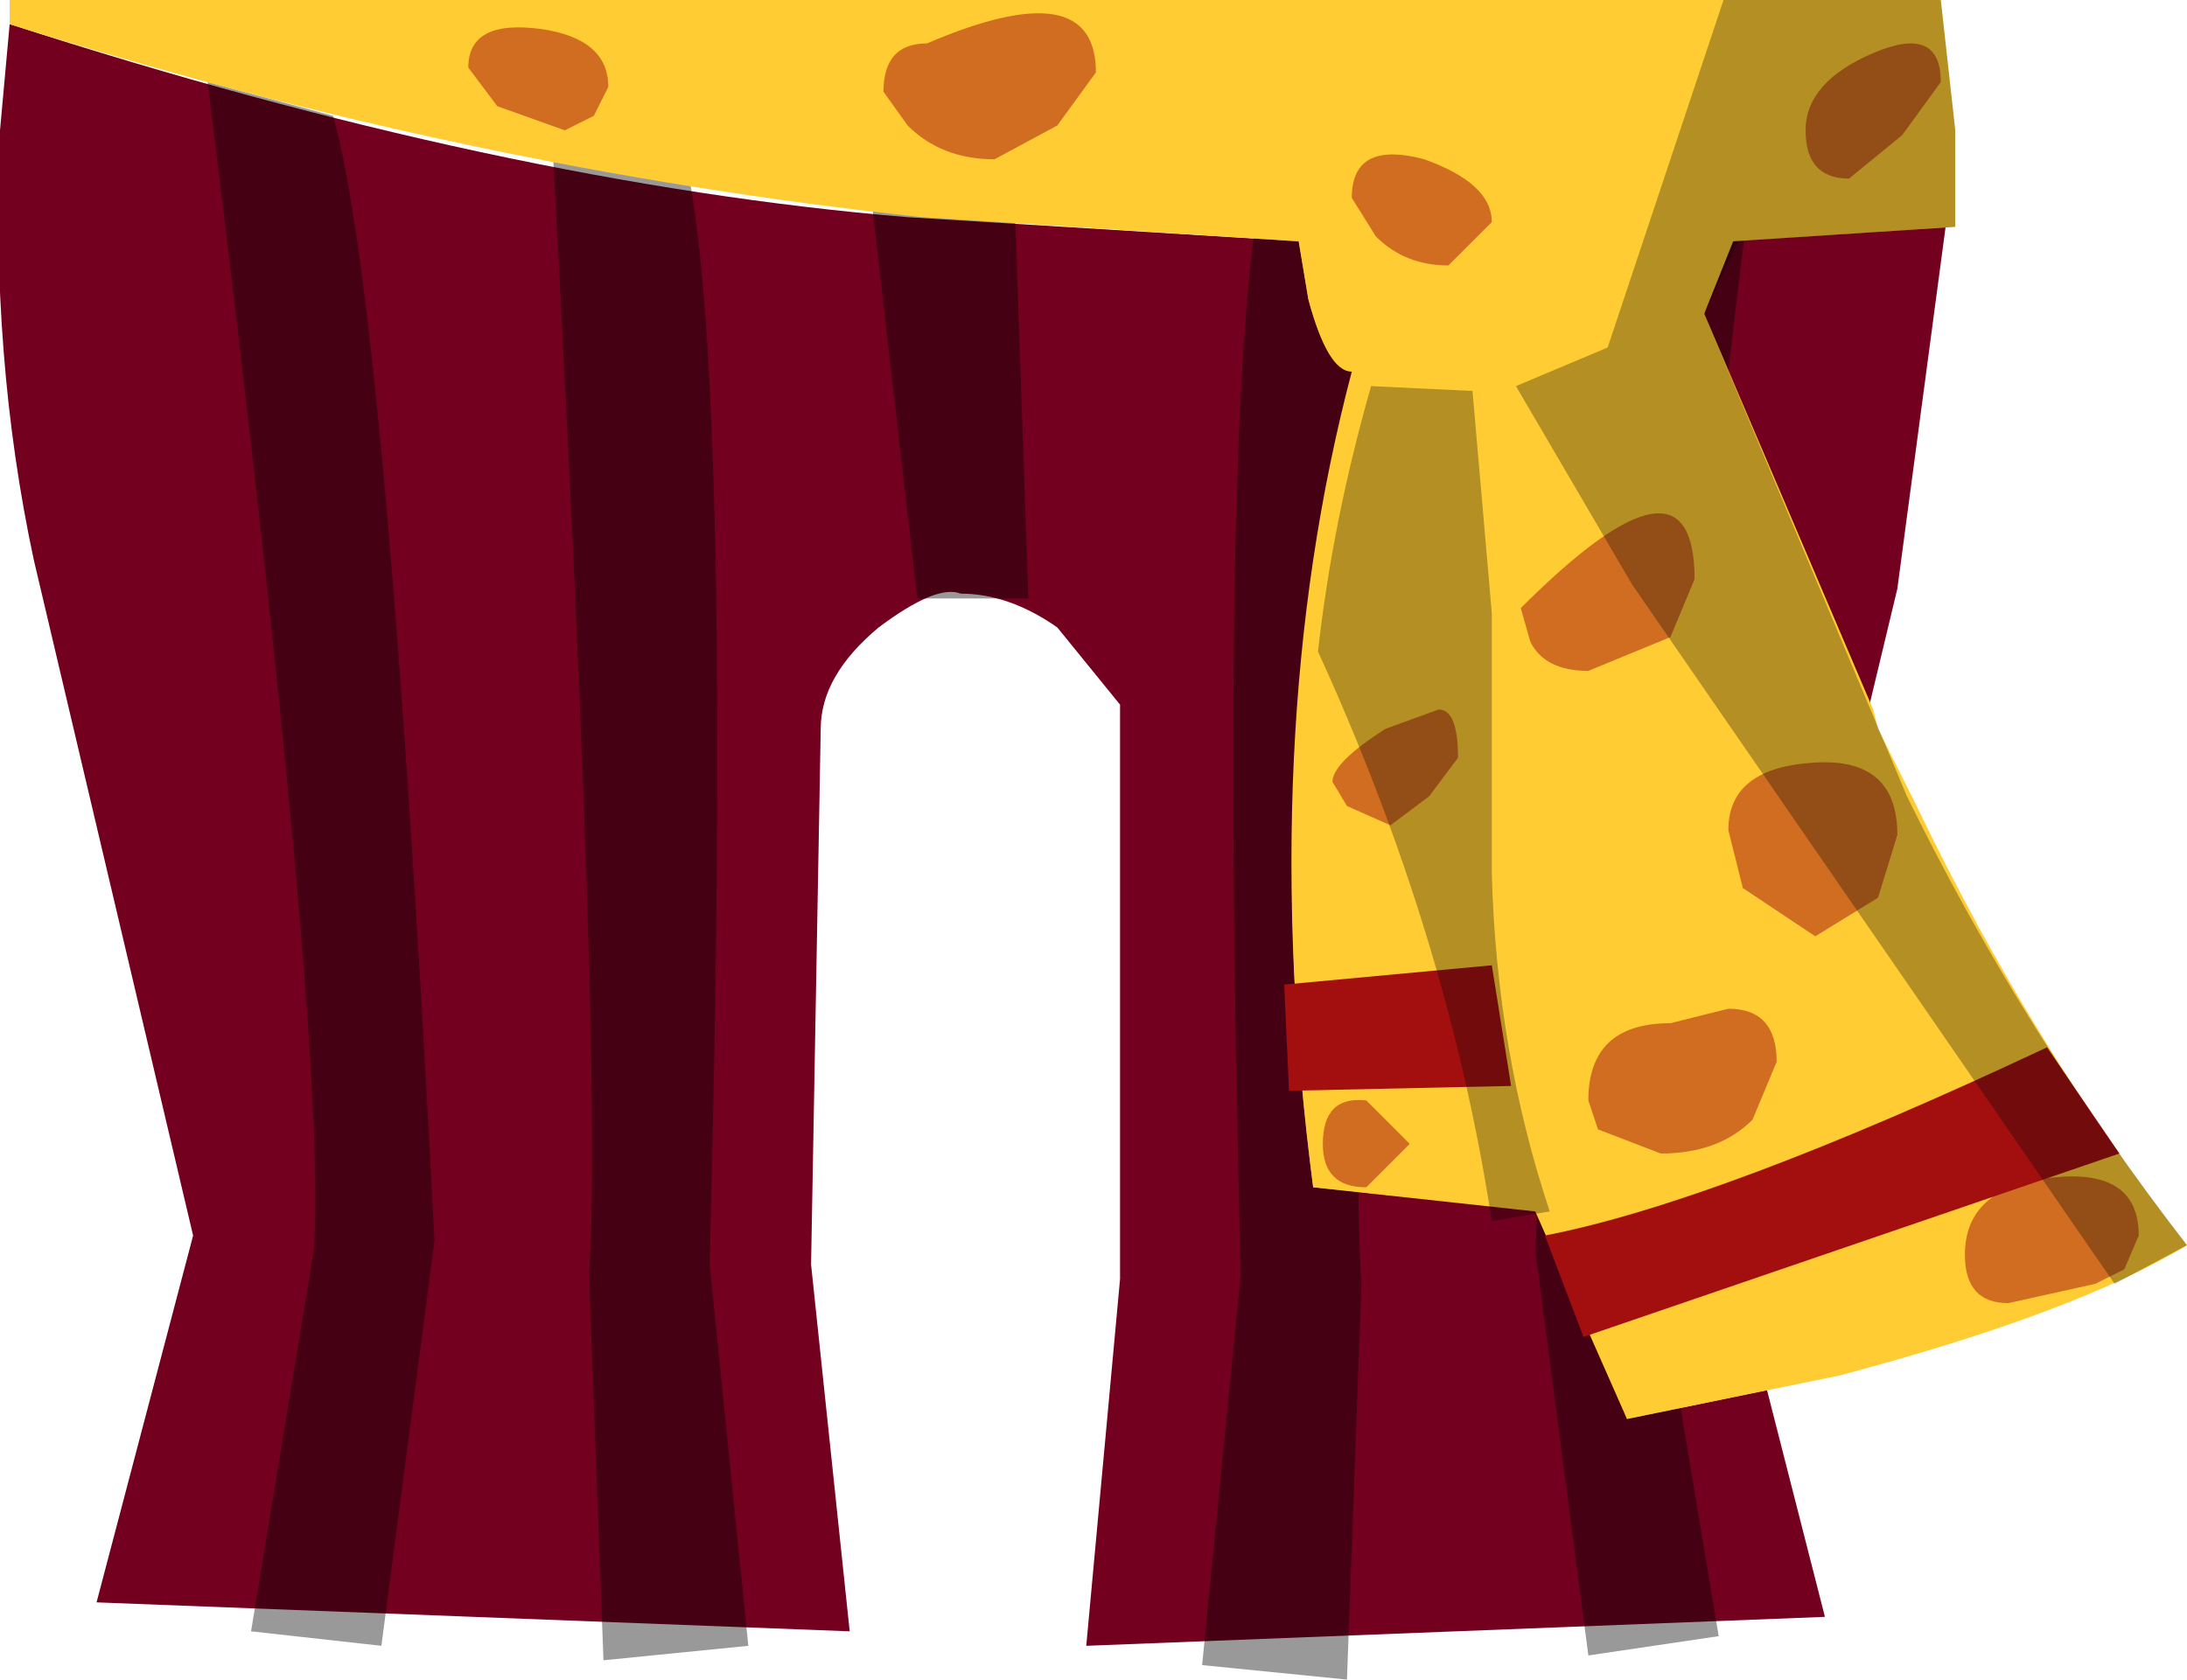 <svg xmlns="http://www.w3.org/2000/svg" xmlns:ffdec="https://www.free-decompiler.com/flash" xmlns:xlink="http://www.w3.org/1999/xlink" ffdec:objectType="frame" width="22.65" height="17.4"><use ffdec:characterId="1" xlink:href="#a" width="22.65" height="17.4"/><defs><g id="a" fill-rule="evenodd"><path fill="#74001f" d="m19.35 7.35-1.85-4.1.3-.75 2.35-.15-.5 3.75zm-5.8-4.25q.2.75.5.75-1.05 3.9-.45 8.45l2.45.25.8 2.15 1.45-.3.6 2.35-7.65.3.35-3.8V7.3l-.65-.8q-.5-.35-1-.35-.25-.1-.85.35-.6.5-.6 1.05l-.1 5.55.4 3.8-7.8-.3 1-3.8-1.65-7Q-.1 3.7 0 1.35L.1.25q5.1 1.65 9.3 2l4.05.25z"/><path fill-opacity=".4" d="M18.25.95Q17 11 17.15 13.05l.65 3.9-1.35.2-.55-4.2q.5-9.7 1.05-11.65zm-3.75.25q-.55 10.05-.4 12.1l-.15 4.1-1.5-.15.4-4.05q-.25-9.7.3-11.65zM2.15.85l1.3.35Q4 3.15 4.5 12.85l-.55 4.2-1.35-.15.65-3.95Q3.4 10.9 2.15.85m3.55.25 1.35.35q.55 1.95.3 11.65l.4 3.95-1.5.15-.15-4q.15-2.05-.4-12.1m4.8.75.15 4.35H9.5L9 1.85z"/><path fill="#fc3" d="M20.25 1.35v1l-2.3.15-.3.75 1.75 4.1.05.2.4.8q1.2 2.5 2.8 4.55-1.15.7-3.6 1.35l-2.2.45-.95-2.15-2.3-.25q-.6-4.65.4-8.45-.25 0-.45-.75l-.1-.6-3.9-.25q-4.7-.5-9.45-2V0h20z"/><path fill="#d16d20" d="M20.8 13.5q-.45 0-.45-.5 0-.7.9-.8t.9.6l-.15.35-.3.15zM20.1.85l-.4.55-.55.45q-.45 0-.45-.5t.7-.8.7.3m-9.8.8q-.55 0-.9-.35L9.15.95q0-.5.45-.5 1.75-.75 1.75.3l-.4.55zm3.95.8-.25-.4q0-.6.75-.4.7.25.7.65l-.45.45q-.45 0-.75-.3m.85 5.4-.3.4-.4.3-.45-.2-.15-.25q0-.2.55-.55l.55-.2q.2 0 .2.5M17.55 6l-.25.6-.85.35q-.45 0-.6-.3l-.1-.35q1.8-1.8 1.8-.3m2.1 2.65-.2.65-.65.4-.75-.5-.15-.6q0-.65.9-.7.85-.05.85.75M6.3.9l-.15.3-.3.15-.7-.25-.3-.4q0-.5.75-.4.7.1.7.6M18.4 11l-.25.6q-.35.35-.95.35l-.65-.25-.1-.3q0-.8.85-.8l.6-.15q.5 0 .5.55m-4.25.4.45.45-.45.45q-.45 0-.45-.45 0-.5.45-.45"/><path fill="#a30f0f" d="m15.65 11.25-2.3.05-.05-1.1 2.15-.2zm6.3.7-5.55 1.9-.4-1.05q1.8-.35 5.2-1.95z"/><path fill-opacity=".298" d="m21.9 13.3-5-7.25L15.7 4l.95-.4 1.2-3.6h2.25l.15 1.35v1L18 2.5l-.35.75 2.1 5q1.2 2.45 2.9 4.65zm-6.65-9.25.2 2.3v2.7q.05 1.85.6 3.5l-.6.1q-.45-2.95-1.8-5.9.15-1.35.55-2.75z"/></g></defs></svg>